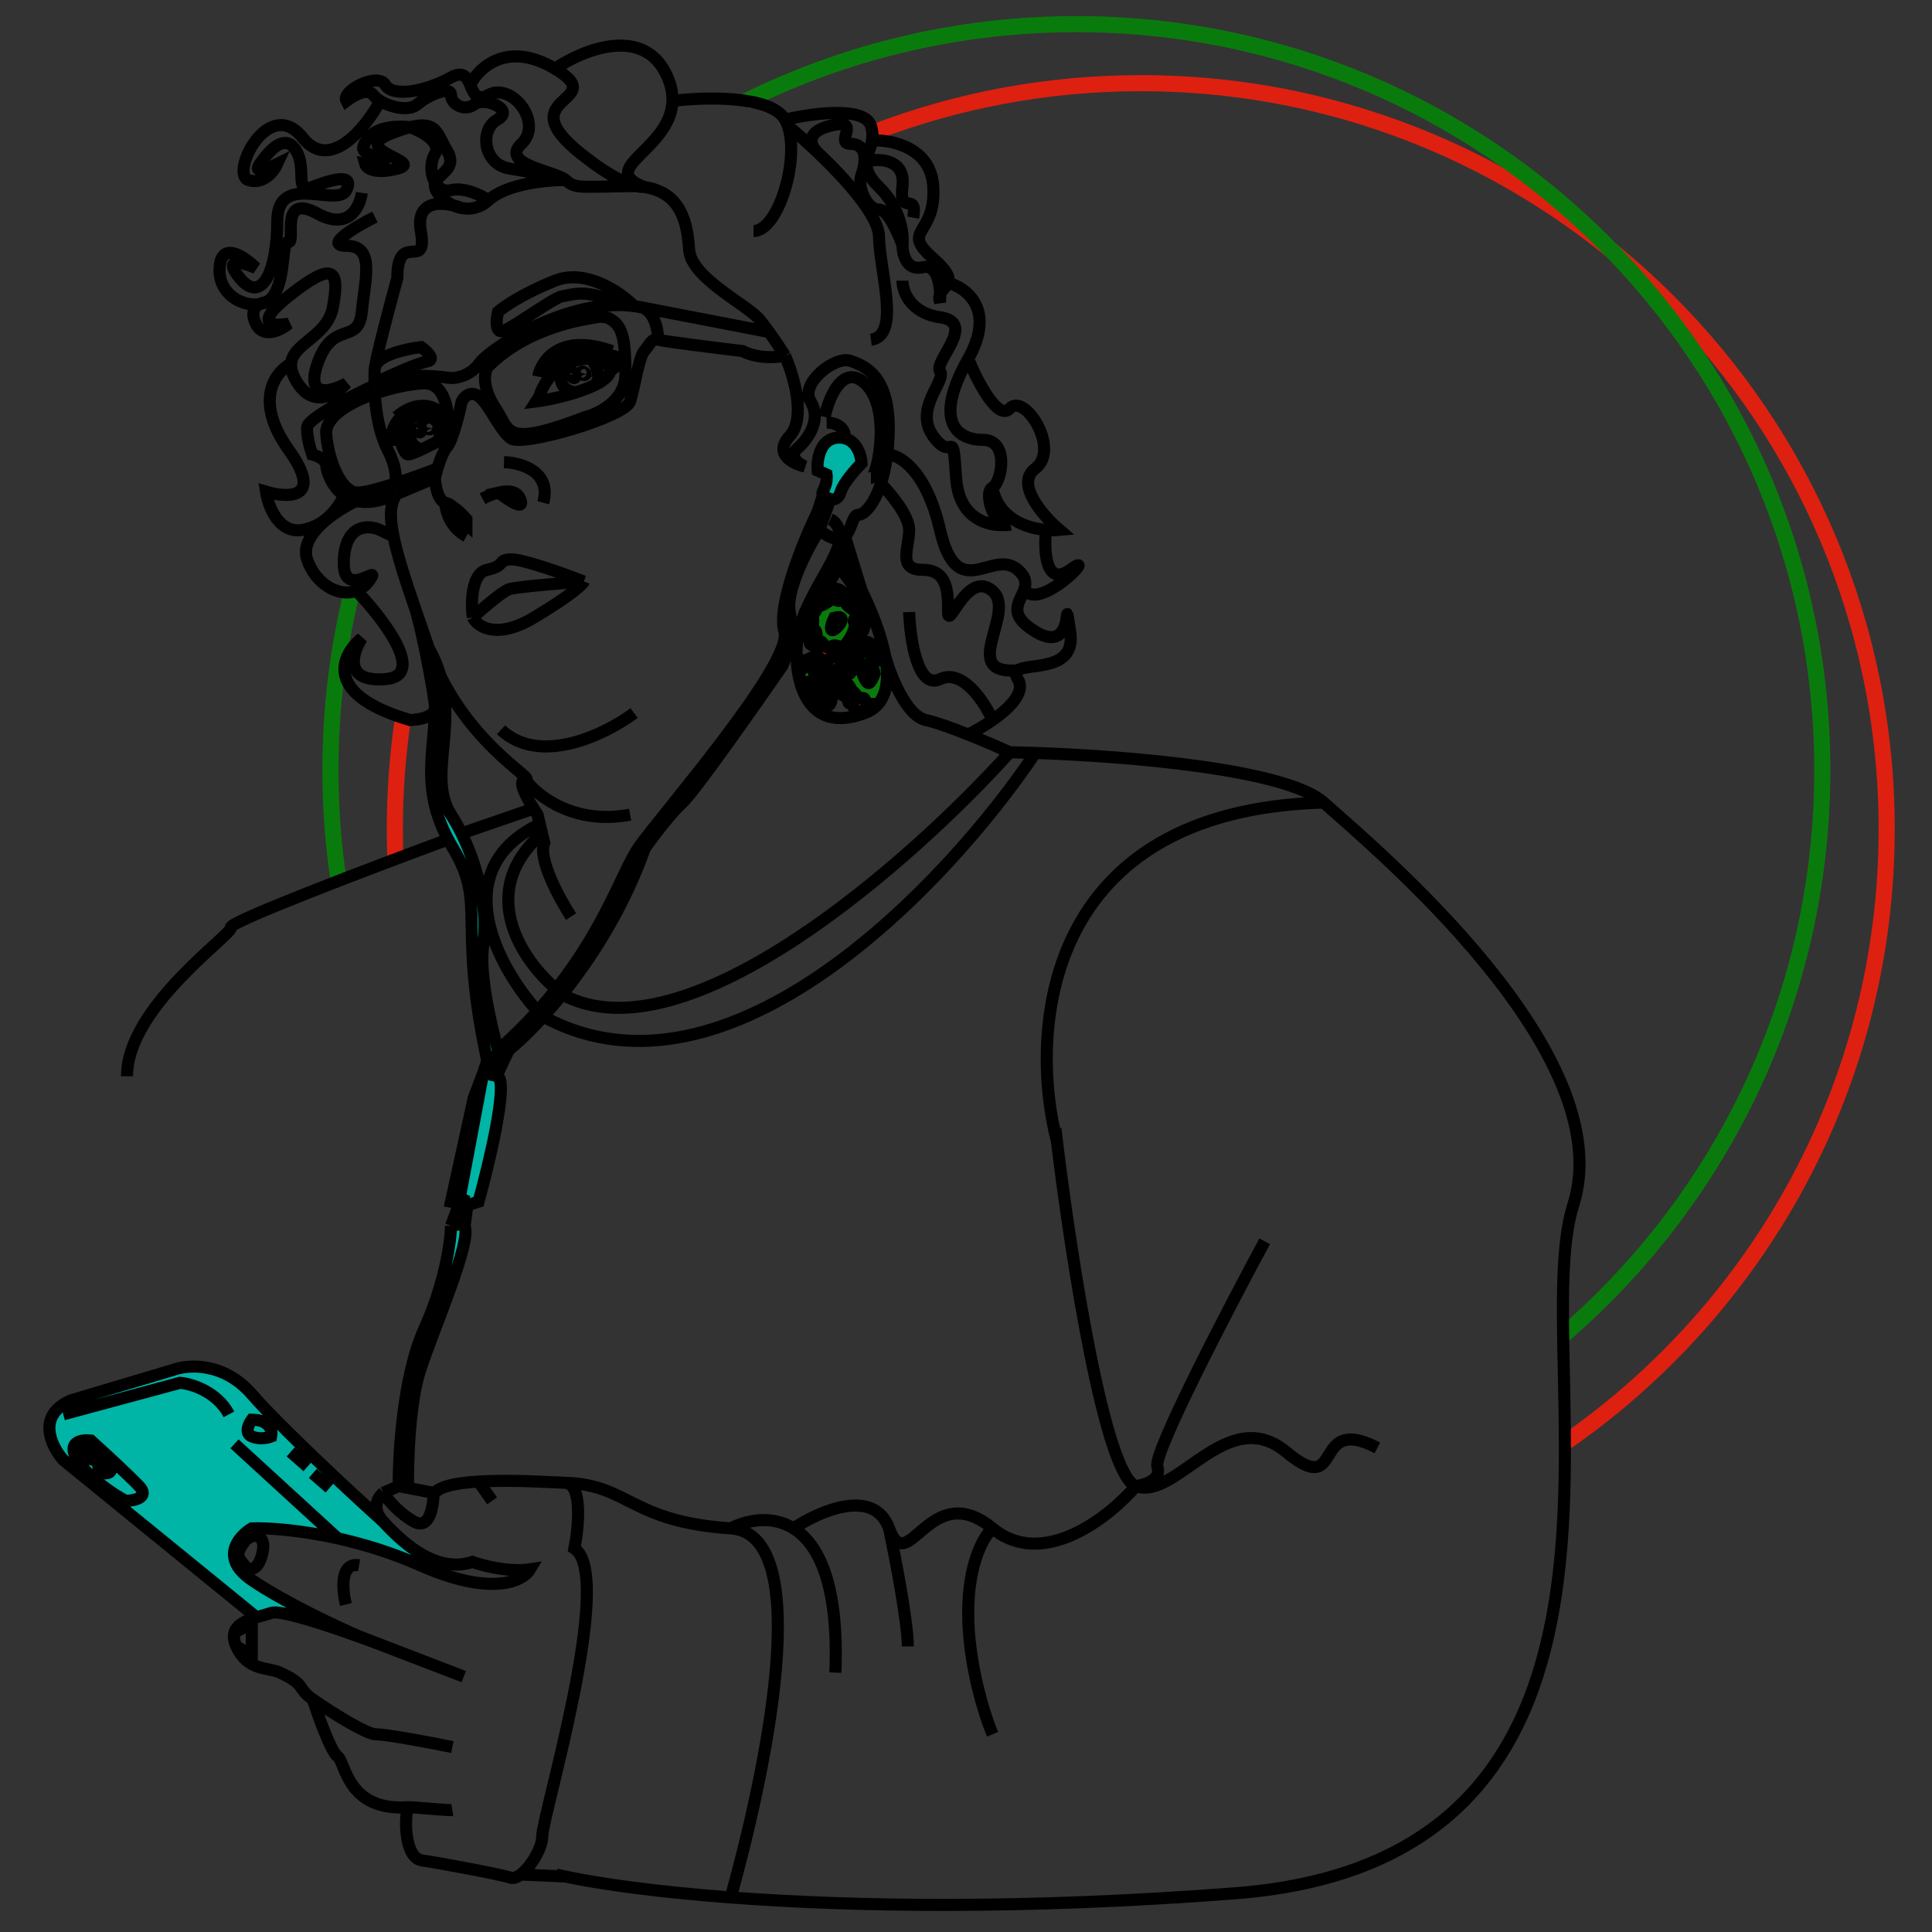 <svg width="240" height="240" viewBox="0 0 240 240" fill="none" xmlns="http://www.w3.org/2000/svg">
<rect x="0" y="0" width="240" height="240" fill="#333333" stroke="none"/>
<path d="M108.627 16.412C118.901 12.484 130.054 10.332 141.708 10.332C192.884 10.332 234.37 51.818 234.37 102.994C234.37 134.498 218.648 162.33 194.622 179.071M50.023 89.494C49.38 93.901 49.047 98.409 49.047 102.994C49.047 104.334 49.075 105.667 49.132 106.993" stroke="#DE2010" stroke-width="2"/>
<path d="M92.629 12.581C105.01 6.448 118.958 3 133.71 3C184.886 3 226.372 44.486 226.372 95.662C226.372 123.677 213.939 148.788 194.29 165.779M43.636 73.829C41.945 80.83 41.049 88.141 41.049 95.662C41.049 100.305 41.39 104.868 42.05 109.328" stroke="#097B0D" stroke-width="2"/>
<path d="M100.134 77.163C100.001 75.63 101.412 74.136 102.134 73.58L103.675 73.08L105.259 74.038L106.717 74.538L107.8 75.747L107.925 76.788L107.009 78.496L106.05 79.33L105.009 80.788L104.05 81.413C103.8 81.455 103.275 81.596 103.175 81.83C103.075 82.063 101.995 81.732 101.467 81.538V80.288L100.634 80.038C100.523 79.719 100.267 78.696 100.134 77.163Z" fill="#DE2010"/>
<path d="M104.842 82.038L105.925 80.288L107.342 79.455L108.425 80.038L109.425 80.163C109.661 80.941 110.158 82.671 110.258 83.371C110.383 84.246 109.342 86.371 109.3 87.121C109.267 87.721 107.758 88.427 107.009 88.704L106.3 88.246L105.425 87.121L104.634 85.954L103.675 85.079V83.704L104.842 82.038Z" fill="#DE2010"/>
<path d="M101.092 81.83L99.384 82.705C98.384 83.938 100.106 86.718 101.092 87.954L102.05 88.079L103.092 87.413C103.286 86.982 103.675 86.088 103.675 85.954C103.675 85.821 103.536 84.677 103.467 84.121L102.884 83.038L102.342 82.205L101.092 81.83Z" fill="#DE2010"/>
<path d="M105.132 84.122L106.09 82.205L106.632 81.247H108.381L109.131 81.997L110.006 82.497L110.256 85.33L108.923 87.538H108.131L107.215 86.83L105.923 85.913L105.132 84.122Z" fill="#097B0D"/>
<path d="M105.923 77.164L106.423 75.956L104.923 74.789L103.798 74.539L102.298 74.914L101.215 76.247V78.247L101.715 79.497L103.09 80.205H104.465L105.923 78.956V77.164Z" fill="#097B0D"/>
<path d="M100.757 82.497L99.465 83.289C98.832 84.322 100.201 86.247 100.965 87.08L102.632 86.913L102.673 85.08L101.923 83.747L101.09 83.58L100.757 82.497Z" fill="#097B0D"/>
<path d="M108.425 83.994L108.216 82.578L107.883 82.453L107.008 83.494L107.966 84.744L108.425 83.994Z" fill="white"/>
<path d="M103.383 77.953C103.383 77.82 103.55 76.981 103.633 76.578H104.3L104.508 77.245C104.133 77.536 103.383 78.086 103.383 77.953Z" fill="white"/>
<path d="M101.217 85.744L100.467 85.078C100.467 84.678 101.383 84.911 101.842 85.078L101.217 85.744Z" fill="white"/>
<path d="M37.385 179.742L46.968 188.075C46.968 188.742 50.69 191.686 52.551 193.075C53.718 194.547 55.351 196.925 52.551 194.658C49.751 192.392 37.663 190.381 31.969 189.658L30.802 190.325C27.869 192.525 29.913 195.186 31.302 196.241L40.885 201.908L34.469 200.158L31.302 200.741L7.804 181.492C4.537 178.159 6.443 175.27 7.804 174.243C11.026 173.27 18.336 171.093 21.803 170.16C25.269 169.226 28.302 170.548 29.386 171.326L37.385 179.742Z" fill="#00B4A6"/>
<path d="M49.718 184.492H50.968C50.001 183.325 51.371 174.173 52.176 169.743C53.218 166.937 55.593 160.552 56.759 157.452C57.926 154.352 58.051 152.521 57.968 151.994V151.077V149.744L59.509 149.119L62.342 134.245L61.759 133.536L63.301 130.453C68.567 126.82 75.106 116.301 77.716 111.496C78.605 109.26 80.458 104.771 80.758 104.705C81.058 104.638 90.438 92.122 95.091 85.872C97.301 83.872 98.178 79.873 98.34 78.123L97.84 74.956L100.507 67.79C102.04 66.69 102.812 63.582 103.007 62.165L103.84 61.915L104.798 60.332C105.465 59.499 106.815 57.607 106.882 56.707C106.965 55.582 106.298 55.124 104.548 54.541C103.148 54.074 102.021 55.93 101.632 56.916C101.646 57.429 101.765 58.49 102.132 58.624C102.498 58.757 102.729 59.818 102.798 60.332L102.132 62.165L100.09 66.582L97.215 76.29C97.215 76.998 97.282 78.481 97.549 78.748C97.815 79.014 97.438 79.831 97.215 80.206L94.674 85.164L88.091 94.164L82.633 101.455L78.3 106.746C78.266 109.079 72.12 118.607 69.05 123.079C67.037 125.065 62.984 129.162 62.884 129.662C62.784 130.162 61.953 130.12 61.551 130.037C61.162 127.342 60.342 121.679 60.176 120.579C59.967 119.204 60.259 117.704 60.384 116.412C60.484 115.379 59.843 110.788 59.509 108.621C58.954 107.038 57.676 103.638 57.009 102.705C56.176 101.538 54.968 98.705 54.843 97.872C54.743 97.205 55.079 92.789 55.259 90.664C55.218 89.039 55.118 85.581 55.051 84.747C54.984 83.914 53.551 81.595 52.843 80.539C52.815 80.984 52.868 82.223 53.301 83.623C53.734 85.022 53.898 88.65 53.926 90.289L53.676 99.163L55.468 104.163C58.634 107.663 58.801 114.246 58.593 115.746C58.426 116.946 59.273 124.606 59.718 128.287L60.342 131.745C60.342 132.162 60.217 133.195 59.718 133.995C59.218 134.795 57.509 141.967 56.718 145.452L56.093 149.327H56.718V150.161C56.398 150.924 55.768 152.602 55.801 153.202C55.834 153.802 55.12 157.48 54.759 159.243L53.135 163.785L50.968 169.743C49.701 176.209 49.607 182.27 49.718 184.492Z" fill="#00B4A6"/>
<path d="M70.942 113.865C69.497 111.642 66.809 106.698 67.609 104.698L67.331 103.532M65.275 96.865C66.775 96.865 57.276 92.032 53.276 80.533M65.275 96.865C66.72 98.865 71.342 102.532 78.275 101.199M65.275 96.865C64.259 96.865 65.322 98.937 66.279 100.448M53.276 80.533C57.943 88.824 52.693 95.949 56.026 101.199C56.503 101.951 56.94 102.732 57.335 103.532M53.276 80.533C52.712 78.91 52.19 77.414 51.717 76.033M49.276 61.367L54.026 59.367M49.276 61.367C47.159 62.363 45.526 62.52 44.276 62.228M49.276 61.367C48.459 62.482 48.37 64.126 48.877 66.625M54.026 59.367C54.068 60.284 54.384 62.184 55.317 62.451M54.026 59.367C54.095 59.065 54.202 58.65 54.336 58.201M55.526 55.534C56.193 54.801 57.026 51.451 57.359 49.868C57.637 49.312 58.459 48.418 59.526 49.285C60.859 50.368 62.026 53.368 63.442 54.451C64.859 55.534 77.691 51.785 78.275 49.868C78.858 47.951 79.358 44.368 80.025 43.618C80.691 42.868 80.941 41.952 81.774 42.202M55.526 55.534C55.067 56.039 54.634 57.206 54.336 58.201M55.526 55.534C55.587 55.138 55.638 54.685 55.671 54.201M81.774 42.202C82.441 42.402 89.052 43.229 92.274 43.618C92.913 44.007 94.857 44.668 97.524 44.202M81.774 42.202C81.747 40.914 81.224 38.294 79.358 38.119M97.524 44.202C97.145 43.595 96.367 42.405 95.531 41.243M97.524 44.202C98.577 46.59 100.167 51.926 98.107 54.159C96.046 56.393 98.498 57.617 99.982 57.951C99.204 57.617 97.932 56.701 99.065 55.701C100.482 54.451 102.065 52.076 100.69 49.868C99.315 47.66 103.731 44.16 105.648 44.827C107.565 45.493 110.564 46.785 110.398 53.743C110.374 54.718 110.307 55.62 110.205 56.451M70.275 22.369C71.442 23.453 71.942 23.203 78.275 23.119C78.913 23.111 79.494 23.149 80.025 23.228M70.275 22.369C69.108 21.286 62.026 20.453 64.775 17.87C67.525 15.287 63.609 10.204 60.692 11.787C59.181 12.607 58.833 11.526 58.408 10.537M70.275 22.369C69.081 22.064 66.025 21.353 63.359 20.953C60.026 20.453 59.526 16.12 61.775 14.87C64.025 13.62 60.192 12.005 58.942 12.953C57.692 13.902 56.026 12.953 56.026 11.787C56.026 10.62 53.193 11.787 51.859 12.953C50.821 13.861 48.572 13.356 47.233 12.537M70.275 22.369C68.025 22.342 62.959 22.803 60.692 24.869M60.692 24.869C59.831 24.286 57.692 23.219 56.026 23.619C53.943 24.119 52.943 20.953 54.026 19.12C54.892 17.653 52.331 16.296 50.943 15.8M60.692 24.869C59.63 25.838 58.438 26.045 57.359 25.846M50.943 15.8C54.3 14.96 54.261 16.594 55.526 18.703C57.026 21.203 53.943 21.619 54.026 23.119C54.078 24.057 55.562 25.515 57.359 25.846M50.943 15.8C50.32 15.956 49.58 16.197 48.693 16.536C43.026 18.703 52.943 20.036 49.359 20.953C46.493 21.686 45.498 20.869 45.36 20.369C46.582 20.647 48.66 20.953 47.193 19.953C45.36 18.703 44.36 18.953 45.776 17.12C46.91 15.653 49.693 15.629 50.943 15.8ZM57.359 25.846C55.359 25.076 51.543 24.569 52.276 28.702C53.193 33.869 49.359 28.452 49.359 34.535C48.505 37.628 46.876 43.737 46.575 45.66M46.526 47.868C47.443 47.257 50.601 46.218 55.901 46.951C56.637 47.007 58.392 46.726 59.526 45.16C60.816 43.377 69.361 37.758 77.108 37.901M46.526 47.868C46.526 47.82 46.526 47.725 46.526 47.576M46.526 47.868C43.763 49.146 38.218 51.976 38.152 53.076C38.085 54.176 38.541 55.784 38.777 56.451C39.346 56.59 40.493 57.059 40.526 57.826C40.549 58.353 41.077 60.37 42.714 61.528M79.358 38.119L95.531 41.243M79.358 38.119C79.164 38.083 78.97 38.053 78.775 38.026M95.531 41.243C95.141 40.703 94.738 40.168 94.357 39.702C92.857 37.869 85.858 34.535 85.608 31.036C85.383 27.889 84.754 23.933 80.025 23.228M55.317 62.451C55.62 62.537 55.95 62.722 56.276 62.951M55.317 62.451C55.331 63.381 55.876 65.517 57.942 66.617M56.276 62.951C56.956 63.431 57.614 64.107 57.942 64.492V65.159C57.29 64.59 56.042 63.352 56.276 62.951ZM59.942 61.951C60.451 61.677 61.192 61.359 61.942 61.183M61.942 61.183C63.056 60.922 64.19 60.974 64.609 61.951C65.309 63.584 63.123 62.12 61.942 61.183ZM62.609 57.409C64.678 57.465 68.55 58.551 67.484 62.451M58.734 76.7C58.498 74.908 58.526 71.217 60.526 70.783C63.025 70.242 61.65 69.492 63.567 69.492C65.1 69.492 70.178 71.325 72.525 72.242M58.734 76.7C59.873 75.658 62.367 73.5 63.234 73.2C64.1 72.9 69.789 72.436 72.525 72.242M58.734 76.7C59.331 77.866 61.692 79.5 66.359 76.7C71.025 73.9 72.414 72.561 72.525 72.242M46.526 47.576C46.526 47.293 46.526 46.818 46.526 46.118C46.526 46.017 46.543 45.861 46.575 45.66M46.526 47.576C48.207 46.771 51.859 45.11 53.026 44.91C54.193 44.71 53.04 43.632 52.318 43.118C50.503 43.327 46.814 44.127 46.575 45.66M77.108 37.901L76.316 37.535C72.608 35.785 70.858 36.702 69.9 36.785C68.942 36.869 64.025 40.493 62.609 41.077C61.475 41.543 61.636 39.716 61.859 38.743C62.609 38.091 65.075 36.402 68.942 34.869C72.808 33.336 77.108 36.335 78.775 38.026M77.108 37.901C77.669 37.911 78.225 37.952 78.775 38.026M54.336 58.201C53.013 58.713 50.961 59.464 49.026 60.085M46.575 48.892C48.657 48.17 50.877 47.715 52.526 47.618C55.128 47.465 55.748 50.589 55.709 53.284M46.575 48.892C43.291 50.03 40.348 51.835 40.526 53.951C40.818 57.409 42.401 60.999 44.276 61.183C45.049 61.259 46.971 60.745 49.026 60.085M46.575 48.892C46.6 50.245 46.951 53.534 48.151 55.868C49.351 58.201 49.234 59.652 49.026 60.085M55.709 53.284C55.705 53.598 55.691 53.905 55.671 54.201M55.709 53.284C55.424 53.023 55.077 52.749 54.692 52.502M55.671 54.201C55.106 54.481 54.551 54.76 54.026 55.023M49.718 54.641C49.675 54.48 49.638 54.329 49.609 54.201C49.873 53.268 50.249 52.637 50.693 52.236M49.718 54.641C49.931 55.421 50.306 56.451 50.693 56.451C50.982 56.451 51.649 56.175 52.526 55.759M49.718 54.641H48.568C48.665 52.737 50.026 49.643 54.692 52.502M54.692 52.502C53.461 51.709 51.85 51.188 50.693 52.236M54.692 52.502C54.815 53.172 54.853 54.614 54.026 55.023M49.276 51.785C50.387 50.743 53.151 49.285 55.317 51.785M75.775 46.118C76.302 45.729 77.308 44.877 77.108 44.577C76.858 44.202 69.599 42.068 67.958 47.285M75.775 46.118C75.871 45.281 74.866 44.667 73.486 44.577M75.775 46.118C75.697 46.791 74.772 47.446 73.486 48.02M67.958 47.285C67.564 47.848 67.231 48.511 66.983 49.285L66.608 49.868C67.995 49.691 69.896 49.279 71.608 48.727M67.958 47.285C68.512 46.492 69.185 45.897 69.9 45.468M66.858 46.785C67.233 44.771 69.592 41.319 76.025 43.618M78.774 88.574C75.302 91.171 67.133 95.224 62.234 90.657M101.773 65.825L102.461 63.909M101.773 65.825C100.329 68.117 97.573 73.367 98.107 76.033C98.64 78.7 97.718 81.588 97.19 82.7C93.662 87.81 86.241 98.365 84.774 99.698C83.308 101.032 81.052 104.032 80.108 105.365C77.479 112.786 73.473 119.015 69.839 123.531M101.773 65.825C103.471 67.174 104.391 67.145 104.96 66.625M103.148 61.992C103.454 62.117 104.14 62.109 104.44 61.076C104.74 60.042 106.287 58.284 107.023 57.534C106.976 56.588 106.483 54.861 104.96 54.451M103.148 61.992C102.63 61.791 102.353 61.665 102.231 61.528M103.148 61.992L102.461 63.909M102.231 61.528C102.051 61.325 102.215 61.099 102.44 60.576C102.74 59.876 102.731 59.201 102.69 58.951L101.565 58.451C101.468 57.145 101.832 54.501 104.065 54.368C104.397 54.348 104.694 54.379 104.96 54.451M102.231 61.528L101.565 63.575M101.565 63.575L102.461 63.909M101.565 63.575C99.801 67.2 96.507 75.25 97.44 78.45C98.607 82.45 81.774 101.698 79.274 105.365C77.379 108.145 75.244 115.091 69.094 122.864M61.859 130.447L61.275 133.28H61.859M61.859 130.447C61.025 127.558 59.492 120.914 60.025 117.448C60.596 113.735 59.7 108.311 57.335 103.532M61.859 130.447C63.701 128.835 65.33 127.213 66.775 125.608M61.859 133.28L63.192 130.447C64.283 129.566 65.787 128.158 67.484 126.289M61.859 133.28V133.697M51.717 76.033C52.736 79.686 54.026 86.91 54.026 87.782M51.717 76.033C50.329 71.991 49.347 68.941 48.877 66.625M54.026 87.782C54.026 93.234 52.228 97.787 55.664 104.282M54.026 87.782C54.186 89.049 52.037 89.421 50.943 89.449C40.01 86.249 42.388 81.338 44.943 79.283C43.749 81.144 42.66 84.766 47.86 84.366C53.059 83.966 47.637 76.883 44.276 73.392M60.025 133.28L60.525 131.78C56.776 114.281 60.526 112.448 56.276 105.365C56.055 104.998 55.852 104.637 55.664 104.282M60.025 133.28L61.859 133.697M60.025 133.28L58.859 136.363L56.026 149.279L57.067 149.488M60.025 133.28L57.109 148.779L58.109 149.279M61.859 133.697C63.125 134.63 60.775 144.474 59.442 149.279L58.109 149.696M58.109 149.696V149.279M58.109 149.696L57.067 149.488M58.109 149.279C57.97 150.418 57.692 152.612 57.692 152.279M57.067 149.488L56.026 152.279M56.026 152.279C56.581 152.14 57.692 151.946 57.692 152.279M56.026 152.279C55.998 154.168 55.292 159.379 52.693 165.112C50.093 170.845 49.498 180.5 49.526 184.611M57.692 152.279C58.706 154.029 53.859 165.112 52.193 170.195C50.859 174.261 50.637 181.649 50.693 184.835M49.526 184.611L47.609 185.444M49.526 184.611L50.693 184.835M47.609 185.444C48.082 186.194 49.509 187.96 51.443 189.027C53.285 190.043 53.81 187.358 53.856 185.685M47.609 185.444C46.971 185.944 46.076 187.36 47.609 189.027M47.609 189.027C43.638 185.444 34.81 177.261 31.277 173.195C27.744 169.128 23.25 169.5 21.444 170.195L8.862 173.945C4.462 175.811 6.362 179.666 7.862 181.361L31.86 200.903M47.609 189.027C48.738 190.254 50.733 192.318 53.153 193.485M70.192 184.194C72.391 184.261 71.886 189.666 71.358 192.36C76.441 195.693 67.358 225.608 67.358 228.108C67.358 229.604 65.944 231.908 64.685 232.858M70.192 184.194C78.15 184.431 78.275 189.027 90.774 189.86M70.192 184.194C68.558 184.144 63.514 183.795 59.442 184.044M53.856 185.685C53.858 185.602 53.859 185.521 53.859 185.444L50.693 184.835M53.856 185.685C54.328 184.666 56.658 184.215 59.442 184.044M57.609 208.276L49.526 205.167M49.526 205.167L44.61 203.276C41.832 202.082 35.277 199.01 31.277 196.277C27.277 193.543 29.61 190.86 31.277 189.86C33.243 189.794 37.188 190.041 41.943 191.099M49.526 205.167C44.887 203.342 35.227 199.826 33.694 200.36C33.175 200.54 32.517 200.702 31.86 200.903M29.36 204.526C30.777 207.609 33.284 207.089 34.777 207.776C38.135 209.322 36.822 209.697 38.86 211.109M29.36 204.526L31.277 205.609V202.776V201.693L29.132 202.776M29.36 204.526C29.032 203.812 28.986 203.241 29.132 202.776M56.192 217.026C53.609 216.498 48.093 215.442 46.693 215.442C45.647 215.442 41.89 213.208 38.86 211.109M38.86 211.109C39.554 213.248 41.143 217.659 41.943 218.192C42.898 218.829 43.089 225.059 50.693 224.493M56.192 224.858C55.825 224.918 51.047 224.467 50.693 224.493M50.693 224.493C50.276 225.395 50.109 230.782 52.443 231.115C54.776 231.448 62.275 232.858 63.525 233.275C63.854 233.345 64.261 233.178 64.685 232.858M29.132 202.776C29.447 201.778 30.651 201.274 31.86 200.903M7.862 175.694L22.361 171.778C23.75 171.889 26.911 172.828 28.444 175.694M36.11 180.361L38.193 182.194M38.86 183.027L40.943 184.835M29.132 179.361L41.943 191.099M41.943 191.099C45.114 191.804 48.646 192.87 52.193 194.443C52.769 194.699 53.324 194.93 53.859 195.137M103.148 64.492C103.759 64.756 104.798 65.834 104.065 68.034M104.065 68.034C104.99 69.486 106.049 71.334 107.023 73.329M104.065 68.034C103.435 69.922 101.568 72.596 100.285 75.408M102.44 51.785C102.968 49.354 104.706 45.118 107.44 47.618C110.856 50.743 108.94 59.367 108.19 59.367M102.69 52.502C103.481 52.485 105.043 52.851 104.96 54.451M58.408 10.537C58.013 9.617 57.552 8.777 56.026 9.62C52.859 11.37 48.776 12.12 47.86 10.537C46.943 8.953 42.36 11.287 43.026 12.537C43.86 11.898 45.693 10.854 46.36 11.787C46.544 12.045 46.852 12.304 47.233 12.537M58.408 10.537C59.461 8.398 63.042 5.004 68.942 8.537M68.942 8.537C76.316 12.953 62.025 11.703 73.275 19.953C74.719 21.081 78.091 23.315 80.025 23.228M68.942 8.537C72.442 6.148 80.141 3.021 82.941 9.62C83.39 10.679 83.562 11.648 83.535 12.537M80.025 23.228C73.996 20.946 83.351 18.571 83.535 12.537M83.535 12.537C87.476 12.037 95.79 11.803 97.524 14.87M97.524 14.87C97.653 15.099 97.765 15.35 97.859 15.62M97.524 14.87C100.746 14.092 107.39 13.153 108.19 15.62C108.413 16.309 108.416 16.906 108.324 17.453M93.607 28.702C96.663 28.702 99.35 19.863 97.859 15.62M97.859 15.62C98.888 16.474 100.201 17.628 101.565 18.927M108.19 42.202C111.939 41.702 109.273 33.785 109.19 29.369C109.141 26.805 105.172 22.361 101.565 18.927M112.106 30.452C112.273 29.147 111.923 25.874 109.19 23.228C106.537 20.66 108.003 19.352 108.324 17.453M112.106 30.452C111.568 28.952 110.231 25.969 109.19 26.036C107.887 26.119 106.389 23.453 107.023 21.703C107.656 19.953 107.689 17.87 105.648 17.87C103.607 17.87 107.231 14.592 103.148 15.62C99.882 16.442 100.732 18.167 101.565 18.927M112.106 30.452C112.106 31.563 112.606 33.669 114.606 33.202C116.606 32.736 116.884 35.896 116.772 37.535C116.348 36.308 117.473 35.91 117.772 35.129M108.324 17.453C110.751 17.331 115.673 18.316 115.939 23.228C116.272 29.369 111.773 28.452 115.939 32.119C117.746 33.709 118.001 34.531 117.772 35.129M108.19 19.953C109.652 19.703 112.484 19.986 112.106 23.119C111.634 27.036 114.023 23.619 113.439 27.036M104.96 66.625C105.816 65.843 105.881 63.95 106.606 63.95C107.356 63.95 108.571 62.699 109.425 60.085M104.96 66.625L107.023 73.329M107.023 73.329C107.355 74.009 107.677 74.707 107.981 75.412M109.939 81.45C110.606 83.894 112.556 88.916 115.023 89.449C116.263 89.717 118.271 90.446 120.272 91.246M109.939 81.45C109.901 81.249 109.86 81.047 109.815 80.844M109.939 81.45C110.019 81.876 110.081 82.293 110.123 82.7M125.439 93.449C113.288 106.948 85.156 131.863 69.839 123.531M125.439 93.449C124.223 92.896 122.251 92.036 120.272 91.246M125.439 93.449C126.405 93.466 127.468 93.494 128.605 93.533M69.839 123.531C69.029 124.537 68.237 125.459 67.484 126.289M69.094 122.864C65.025 119.475 58.976 110.865 67.331 103.532M69.094 122.864C68.377 123.769 67.607 124.686 66.775 125.608M67.331 103.532L67.053 102.365M66.279 100.448C66.452 100.722 66.622 100.977 66.775 101.199L67.053 102.365M66.279 100.448L57.335 103.532M55.664 104.282C46.563 107.643 28.427 114.531 28.694 115.198C29.027 116.031 15.778 125.031 15.778 133.697M69.9 45.468C69.497 46.5 69.275 48.595 71.608 48.727M69.9 45.468C71.093 44.755 72.405 44.505 73.486 44.577M71.608 48.727C72.277 48.511 72.917 48.273 73.486 48.02M73.486 44.577C74.112 45.489 74.988 47.454 73.486 48.02M50.693 52.236C50.581 53.429 50.793 55.805 52.526 55.759M52.526 55.759C52.978 55.544 53.486 55.293 54.026 55.023M47.233 12.537C45.442 15.842 41.01 21.386 37.61 17.12C33.36 11.787 28.527 21.619 30.86 22.369C32.727 22.969 34.027 21.286 34.444 20.369C33.333 20.925 31.344 21.703 32.277 20.369C33.444 18.703 35.402 16.453 36.777 18.703C38.152 20.953 36.527 24.087 38.777 23.228C41.027 22.369 44.11 21.392 43.026 23.619C41.943 25.846 34.444 21.286 34.444 27.452C34.444 33.619 32.527 37.869 29.777 34.535C27.577 31.869 30.194 32.591 31.777 33.285C30.36 31.869 27.477 29.886 27.277 33.285C27.064 36.913 30.919 38.537 33.037 37.535M44.943 23.953C44.721 25.703 43.31 28.669 39.443 26.536C34.61 23.869 36.777 30.202 35.86 30.036C34.944 29.869 35.527 34.535 33.944 36.785C33.712 37.114 33.4 37.364 33.037 37.535M33.037 37.535C32.228 37.619 30.844 38.269 31.777 40.202C32.71 42.135 34.888 41.007 35.86 40.202C33.971 40.563 31.327 40.385 35.86 36.785C41.527 32.285 42.193 33.535 41.36 38.119C40.683 41.842 36.376 42.595 36.169 45.16M46.575 26.953C44.198 28.147 40.16 30.536 43.026 30.536C46.61 30.536 45.36 34.535 44.943 38.743C44.526 42.952 41.36 39.618 39.443 45.16C37.91 49.593 41.193 48.646 43.026 47.618C41.804 49.007 38.843 50.885 36.777 47.285C36.292 46.441 36.121 45.752 36.169 45.16M36.169 45.16C34.233 46.16 31.46 49.701 35.86 55.868C40.26 62.034 35.811 61.909 33.037 61.076C33.311 62.881 34.61 66.359 37.61 65.825C40.61 65.292 42.263 62.738 42.714 61.528M42.714 61.528C43.152 61.838 43.669 62.086 44.276 62.228M44.276 62.228C41.804 63.37 37.118 66.422 38.152 69.492C39.18 72.547 42.084 74.224 44.276 73.392M48.877 66.625L47.193 65.825C45.804 65.2 42.964 65.059 42.714 69.492C42.402 75.033 47.86 69.492 45.776 72.242C45.352 72.802 44.837 73.179 44.276 73.392M117.772 35.129C120.05 35.725 123.739 38.449 120.272 44.577M120.272 44.577C115.939 52.236 118.772 54.641 122.106 54.641C125.439 54.641 124.439 59.968 123.272 60.576M120.272 44.577C121.383 47.304 123.972 52.356 125.439 50.743C127.272 48.727 131.772 55.826 128.605 58.201C126.072 60.101 129.55 64.076 131.605 65.825C131.135 65.87 130.562 65.878 129.94 65.825M123.272 60.576C122.106 61.183 123.605 65.825 125.439 65.159C123.367 65.517 119.133 64.86 118.772 59.367C118.322 52.502 118.439 57.659 115.939 54.201C113.439 50.743 117.606 47.326 116.772 46.118C115.939 44.91 121.439 40.077 116.772 39.41C113.039 38.877 112.106 36.16 112.106 34.869M123.272 60.576C124.022 64.388 127.401 65.61 129.94 65.825M120.272 91.246C121.139 90.816 122.25 90.185 123.303 89.449M110.205 56.451C111.672 56.451 115.039 58.326 116.772 65.825C118.939 75.2 123.272 68.034 126.439 70.783C127.462 71.672 127.493 72.448 127.247 73.2M110.205 56.451C110.03 57.869 109.755 59.078 109.425 60.085M109.425 60.085C110.597 61.263 112.939 64.059 112.939 65.825C112.939 68.034 111.439 70.783 114.606 70.783C117.772 70.783 117.772 73.617 117.772 76.033C117.772 78.45 120.14 70.751 123.272 73.392C126.405 76.033 118.939 83.846 126.439 83.272M126.439 83.272C126.143 83.491 126.097 83.822 126.439 84.366C127.428 85.941 125.488 87.921 123.303 89.449M126.439 83.272C127.727 82.319 133.752 83.5 132.938 78.45C131.938 72.242 133.938 81.7 128.605 78.45C124.996 76.25 126.73 74.776 127.247 73.2M112.939 76.033C113.05 79.366 113.973 85.699 116.772 84.366C119.572 83.033 122.293 87.199 123.303 89.449M129.94 65.825C129.662 68.395 129.872 72.983 132.938 70.783C136.771 68.034 129.055 76.176 127.247 73.2M164.437 99.698C170.77 105.365 201.435 130.864 195.435 149.696C189.435 168.528 209.767 230.858 153.437 235.191C126.957 237.228 105.699 236.833 90.774 235.71M164.437 99.698C129.505 100.632 127.786 128.128 131.292 141.759M164.437 99.698C159.82 95.568 140.277 93.937 128.605 93.533M69.094 232.858C69.433 232.939 69.799 233.021 70.192 233.105M90.774 235.71C94.94 220.704 101.548 190.579 90.774 189.86M90.774 235.71C81.221 234.991 74.263 233.973 70.192 233.105M90.774 189.86C92.901 188.772 95.956 188.229 98.575 189.86M103.773 207.776C104.209 196.856 101.702 191.808 98.575 189.86M131.105 140.196C131.164 140.699 131.227 141.221 131.292 141.759M141.104 184.611C146.104 186.444 152.437 174.278 159.77 180.361C167.103 186.444 162.77 175.528 171.103 179.861M141.104 184.611C142.225 184.472 144.327 183.794 143.771 182.194C143.215 180.594 152.428 162.862 157.104 154.196M141.104 184.611C137.771 188.499 129.545 194.993 123.303 189.86M141.104 184.611C137.246 183.196 133.078 156.394 131.292 141.759M98.575 189.86C101.752 187.722 108.573 184.727 110.439 189.86M110.439 189.86C112.773 196.277 115.5 183.444 123.303 189.86M110.439 189.86C111.217 193.499 112.773 201.526 112.773 204.526M123.303 189.86C122.293 190.721 120.272 194.027 120.272 200.36C120.272 206.693 122.293 213.053 123.303 215.442M128.605 93.533C117.8 109.646 90.449 138.755 67.484 126.289M66.775 125.608C61.933 120.249 55.209 108.098 67.053 102.365M99.025 82.7C98.899 81.466 98.936 80.258 99.065 79.283C99.235 78.004 99.699 76.692 100.285 75.408M99.025 82.7C99.246 82.463 99.773 81.991 100.107 81.991C100.523 81.991 100.69 81.491 101.19 81.741C101.449 81.871 101.775 81.832 102.023 81.881M99.025 82.7C99.064 83.088 99.12 83.479 99.194 83.866M101.19 87.997C101.757 88.628 102.273 87.324 102.815 87.574C103.357 87.824 103.232 86.283 103.607 86.199C103.842 86.147 103.716 85.718 103.631 85.283M101.19 87.997C102.48 89.207 104.435 89.674 107.315 88.621M101.19 87.997C100.997 87.816 100.819 87.619 100.655 87.407M102.023 81.881C101.759 81.724 101.282 81.291 101.482 80.825C101.732 80.241 100.648 80.283 100.607 79.908C100.565 79.533 99.94 78.575 100.357 78.45C100.773 78.325 99.607 77.075 100.107 76.741C100.607 76.408 99.607 76.033 100.107 76.033C100.507 76.033 100.392 75.617 100.285 75.408M102.023 81.881C102.119 81.9 102.203 81.932 102.267 81.991M100.285 75.408C100.698 74.797 101.623 73.658 102.023 73.992M102.023 73.992C102.523 74.408 103.398 72.582 104.398 73.329C105.398 74.075 105.981 74.033 105.815 74.408C105.648 74.783 107.523 74.658 107.606 74.95M102.023 73.992L104.231 70.367L107.606 74.95M107.606 74.95C107.673 75.183 107.884 75.355 107.981 75.412M107.981 75.412C108.069 75.619 108.174 76.016 107.898 75.95C107.552 75.866 108.106 77.158 107.773 77.075C107.44 76.991 107.356 78.7 107.023 78.45C106.689 78.2 106.398 79.908 105.981 79.658C105.646 79.457 105.743 80.47 105.706 80.7M107.981 75.412C108.766 77.231 109.426 79.099 109.815 80.844M102.267 81.991C102.359 82.075 102.41 82.214 102.398 82.449C102.357 83.283 103.19 82.699 103.065 83.324C102.978 83.76 103.357 83.953 103.537 84.199M102.267 81.991C102.547 82.061 103.157 82.049 103.357 81.45C103.607 80.7 103.773 81.741 104.231 81.741C104.69 81.741 105.481 80.366 105.648 80.7M105.648 80.7C105.384 80.88 104.915 81.341 105.148 81.741C105.44 82.241 104.606 82.199 104.648 82.449C104.69 82.7 103.898 83.074 103.898 83.449C103.898 83.824 103.302 83.824 103.537 84.199M105.648 80.7C105.681 80.764 105.697 80.755 105.706 80.7M103.537 84.199C103.616 84.306 103.657 84.423 103.607 84.574C103.544 84.761 103.581 85.023 103.631 85.283M103.631 85.283C103.831 85.338 104.231 85.524 104.231 85.824C104.231 86.199 105.148 86.699 105.273 86.491C105.398 86.283 105.148 87.449 105.648 87.407C106.148 87.366 105.94 88.491 106.606 88.366C107.14 88.266 107.301 88.494 107.315 88.621M107.315 88.621C107.356 88.605 107.398 88.59 107.44 88.574C108.213 88.282 108.802 87.838 109.231 87.273M105.706 80.7C105.909 80.269 106.54 79.458 107.44 79.658C108.565 79.908 107.815 80.116 108.231 80.325C108.648 80.533 108.856 79.658 109.106 80.075C109.306 80.408 109.662 80.726 109.815 80.844M99.194 83.866C99.373 83.519 99.748 82.849 99.815 82.949C99.898 83.074 100.94 82.2 100.94 82.574C100.94 82.949 101.023 83.866 101.398 83.866C101.773 83.866 102.398 83.408 102.398 84.199C102.398 84.991 102.94 85.199 102.815 85.699C102.69 86.199 102.637 87.032 102.267 86.949C101.898 86.866 100.94 86.991 100.94 87.199C100.94 87.366 100.75 87.407 100.655 87.407M99.194 83.866C99.444 85.174 99.903 86.438 100.655 87.407M110.123 82.7C110.182 82.325 109.44 81.991 109.106 81.991C108.773 81.991 108.606 81.45 108.481 81.158C108.356 80.866 107.44 81.033 107.023 81.033C106.606 81.033 106.606 82.158 106.398 81.991C106.19 81.825 105.481 83.199 105.648 83.449C105.781 83.649 105.37 83.811 105.148 83.866C105.037 84.186 104.881 84.833 105.148 84.866C105.481 84.908 105.981 86.199 105.981 85.949C105.981 85.699 106.69 86.991 107.148 86.741C107.606 86.491 107.481 87.949 107.981 87.574C108.481 87.199 108.891 87.806 109.231 87.273M110.123 82.7C110.314 84.541 110.088 86.147 109.231 87.273M61.134 186.444L59.442 184.044M42.968 199.322C42.515 197.529 42.21 194.043 44.61 194.443M64.685 232.858L70.192 233.105M53.153 193.485C54.842 194.3 56.739 194.678 58.692 194.027C59.998 194.499 63.259 195.343 65.859 194.943C65.053 196.32 61.558 198.124 53.859 195.137M53.153 193.485L53.859 195.137M75.775 39.618C75.594 39.48 75.008 39.243 74.108 39.41C72.983 39.618 65.525 40.504 60.525 45.66C60.039 46.618 60.079 48.528 61.567 50.743C63.442 53.534 62.484 55.701 72.775 51.785C74.413 51.368 77.691 49.726 77.691 46.493C77.691 42.452 77.441 40.493 75.775 39.618ZM30.36 191.527C31.277 190.277 33.458 190.444 32.444 193.485C31.844 195.285 30.805 195.054 30.36 194.443C29.666 193.471 29.077 193.277 30.36 191.527ZM11.278 178.944C10.146 178.805 8.228 179.094 9.612 181.361C10.995 183.627 14.188 185.694 15.611 186.444C16.722 186.416 18.611 186.011 17.278 184.611C15.945 183.211 12.723 180.25 11.278 178.944ZM12.111 181.361C11.473 181.416 10.245 181.194 10.445 179.861C10.695 178.194 12.945 181.361 12.528 181.361C12.111 181.361 11.945 183.027 13.028 183.027C13.895 183.027 13.889 182.472 13.778 182.194L12.111 181.361ZM31.277 176.361C30.888 176.889 30.344 178.044 31.277 178.444C32.21 178.844 33.277 178.611 33.694 178.444C33.832 177.75 33.544 176.361 31.277 176.361ZM102.267 75.117C101.95 75.228 101.332 75.5 101.398 75.7C101.482 75.95 100.69 76.533 100.94 76.741C101.19 76.95 100.773 78.366 101.19 78.283C101.607 78.2 101.279 79.866 101.773 79.658C102.267 79.45 102.398 80.866 103.232 80.325C104.065 79.783 104.315 80.908 105.148 79.908C105.981 78.908 106.398 77.491 106.106 77.283C105.815 77.075 106.815 76.075 106.398 75.95C105.981 75.825 105.106 75.2 105.065 74.908C105.023 74.617 104.315 74.45 104.231 74.617C104.148 74.783 103.232 74.2 103.232 74.408C103.232 74.575 102.589 74.95 102.267 75.117ZM103.631 76.741C103.401 77.2 103.023 78.15 103.357 78.283C103.773 78.45 105.656 76.2 103.631 76.741ZM100.482 84.699C100.551 85.033 100.74 85.724 100.94 85.824C101.19 85.949 103.065 84.699 100.482 84.699ZM107.148 83.699C107.287 84.088 107.631 84.866 107.898 84.866C108.165 84.866 108.509 84.088 108.648 83.699C108.551 83.13 108.206 82.108 107.606 82.574C107.006 83.041 107.051 83.519 107.148 83.699Z" stroke="black" stroke-width="1.5"/>
<path d="M72.764 46.463C72.759 46.481 72.749 46.502 72.732 46.521M72.732 46.521C72.676 46.583 72.547 46.628 72.299 46.521C71.892 46.347 72.357 45.882 72.706 46.405L72.732 46.521ZM71.447 46.405C71.563 46.482 70.662 47.467 71.447 46.405ZM71.447 46.405C71.739 47.671 70.232 46.405 71.447 46.405Z" stroke="black" stroke-width="1.5"/>
<path d="M53.598 53.215C53.593 53.233 53.583 53.254 53.566 53.273M53.566 53.273C53.51 53.335 53.381 53.38 53.133 53.273C52.727 53.099 53.191 52.634 53.54 53.157L53.566 53.273ZM52.281 53.157C52.397 53.234 51.496 54.219 52.281 53.157ZM52.281 53.157C52.573 54.423 51.066 53.157 52.281 53.157Z" stroke="black" stroke-width="1.5"/>
</svg>
